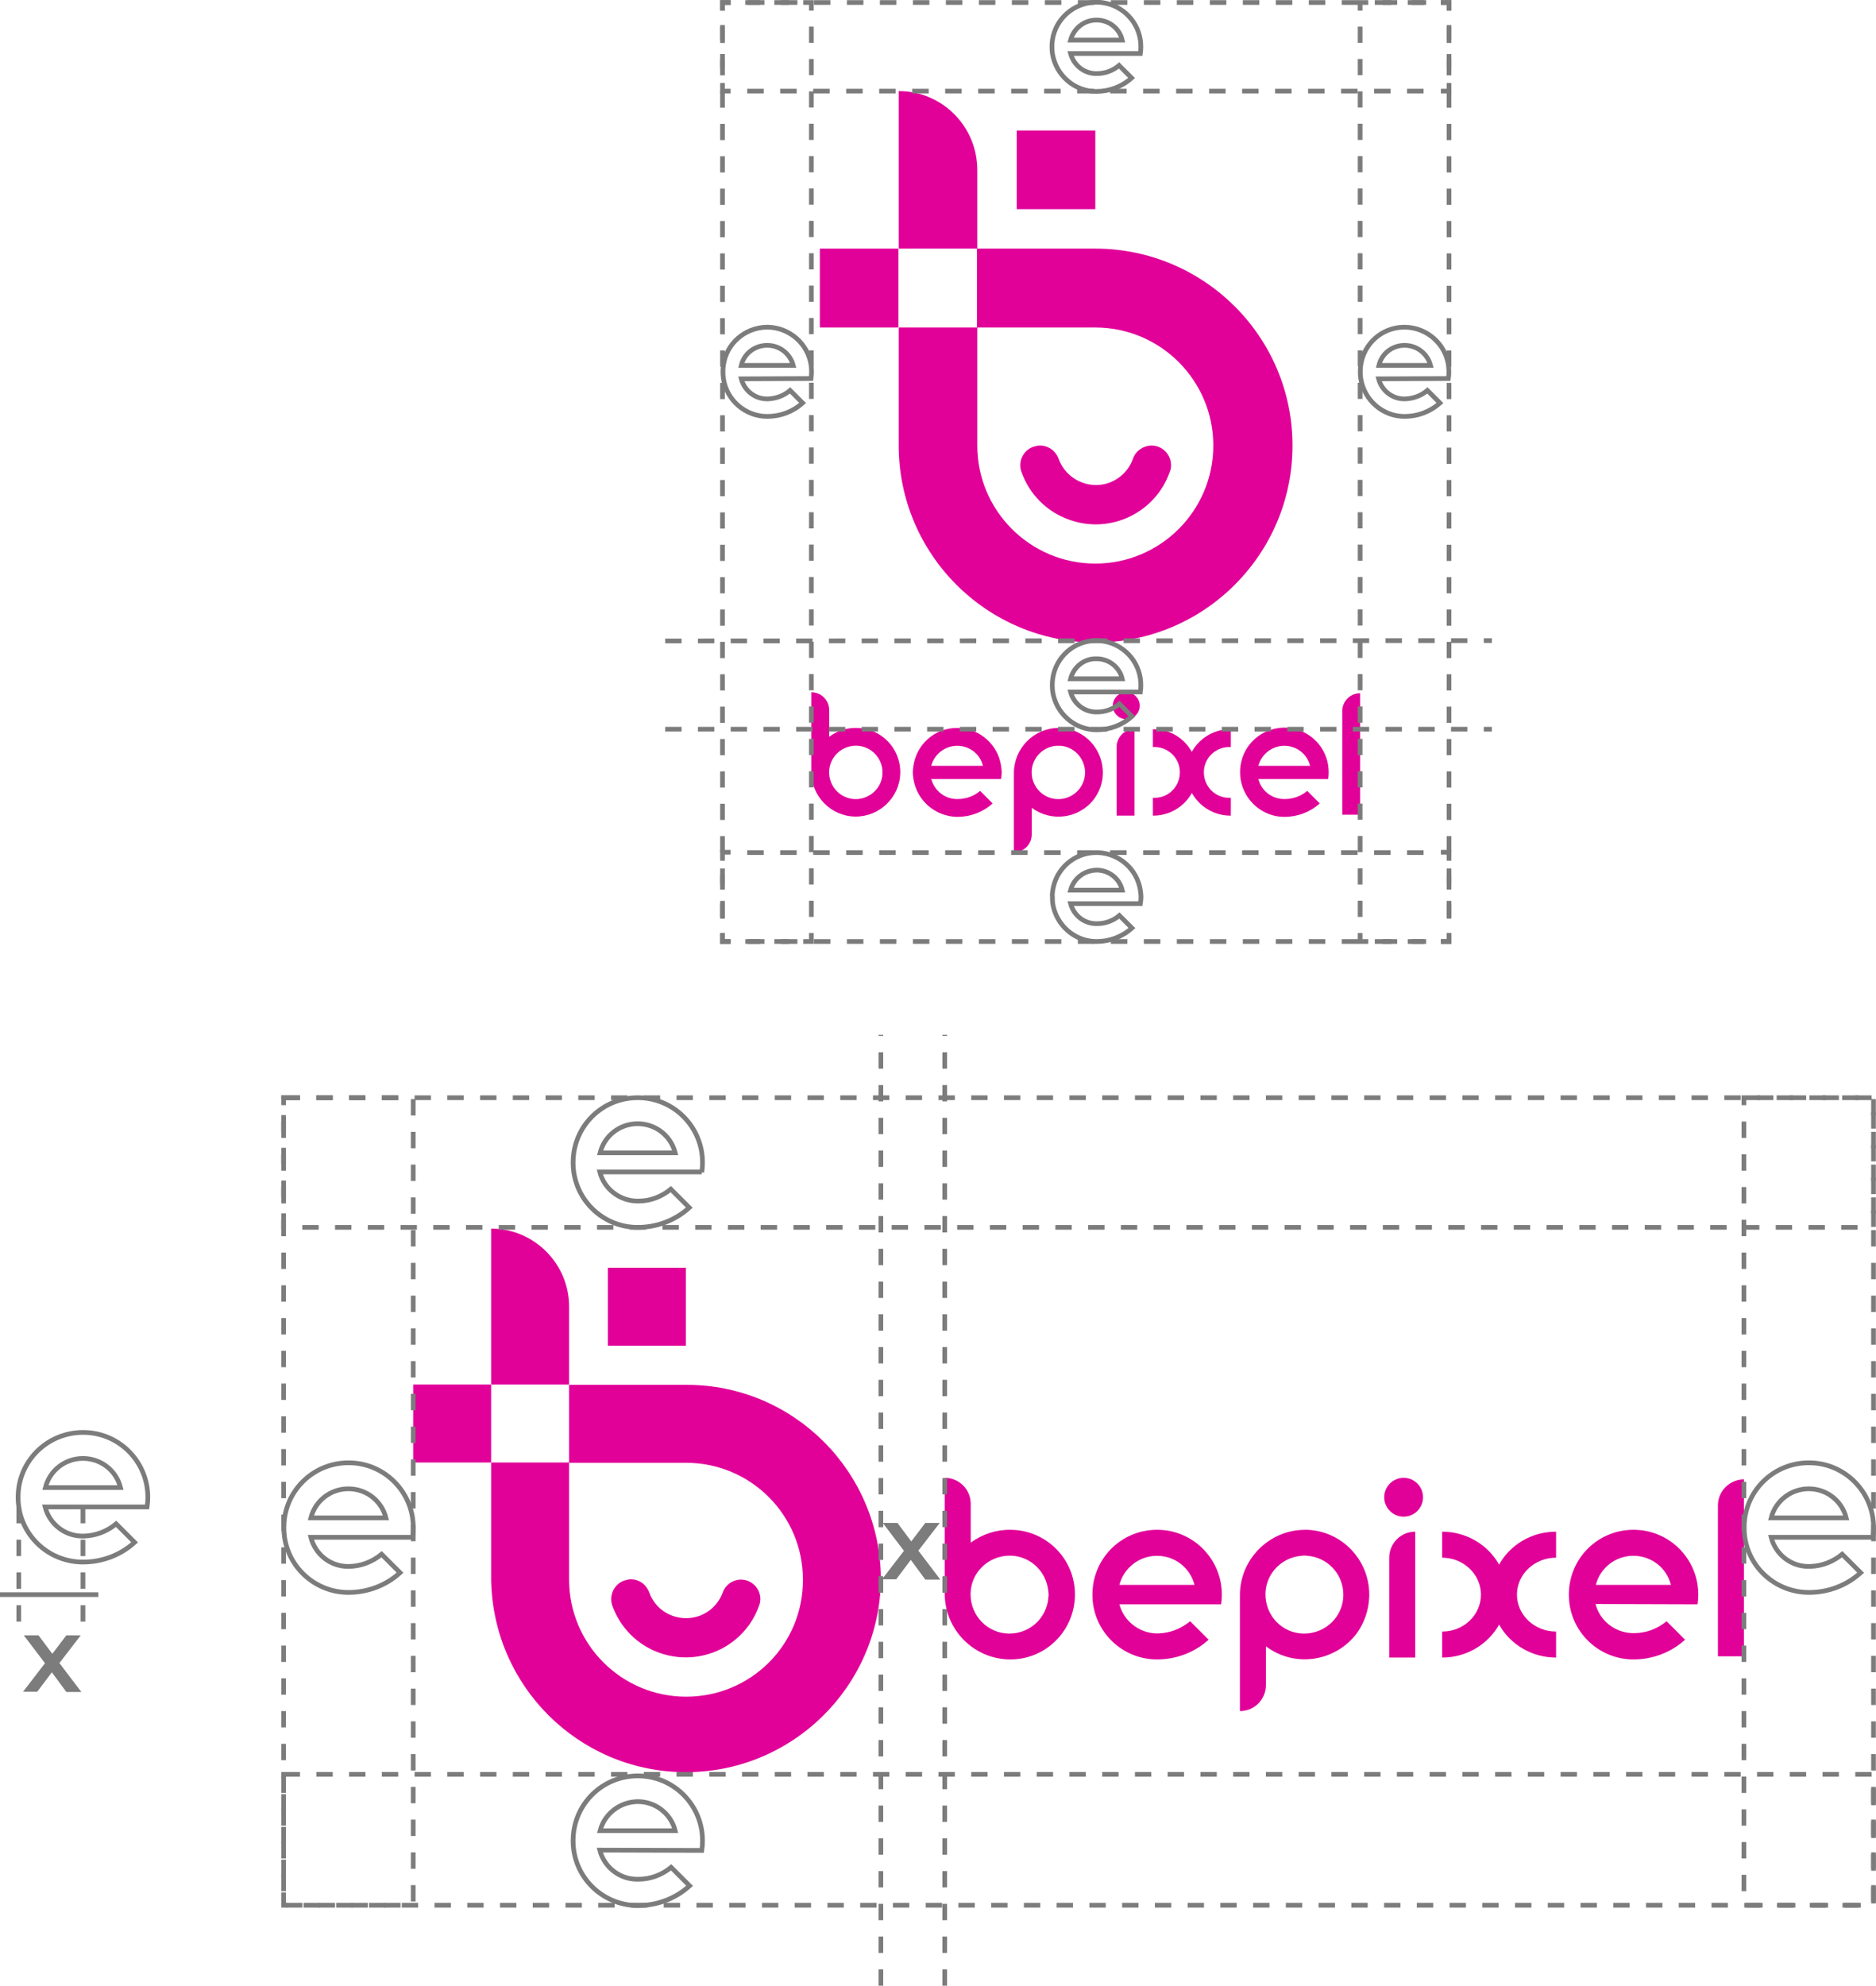 <?xml version="1.0" encoding="utf-8"?>
<!-- Generator: Adobe Illustrator 26.0.1, SVG Export Plug-In . SVG Version: 6.00 Build 0)  -->
<svg version="1.1" id="Capa_1" xmlns="http://www.w3.org/2000/svg" xmlns:xlink="http://www.w3.org/1999/xlink" x="0px" y="0px"
	 viewBox="0 0 599.3 634.2" style="enable-background:new 0 0 599.3 634.2;" xml:space="preserve">
<style type="text/css">
	.st0{fill:#E10098;}
	.st1{fill:none;stroke:#7C7C7C;stroke-width:1.5;stroke-miterlimit:10;}
	.st2{fill:none;stroke:#7C7C7C;stroke-width:1.5;stroke-miterlimit:10;stroke-dasharray:5.27,5.27;}
	.st3{fill:none;stroke:#7C7C7C;stroke-width:1.5;stroke-miterlimit:10;stroke-dasharray:4.63,4.63;}
	.st4{fill:none;stroke:#7C7C7C;stroke-width:1.5;stroke-miterlimit:10;stroke-dasharray:5.17,5.17;}
	.st5{fill:none;stroke:#7C7C7C;stroke-width:1.5;stroke-miterlimit:10;stroke-dasharray:5.23;}
	.st6{enable-background:new    ;}
	.st7{fill:#7C7C7C;}
</style>
<g id="Capa_2_00000021088346405701998300000008402255569989586324_">
	<g id="Versiones_de_marca">
		<path class="st0" d="M273.7,232.5c-3.2-0.1-6.2,0.9-8.8,2.8v-8.5c0-3.1-2.5-5.7-5.7-5.7l0,0v25.3c-0.1,7.8,6.2,14.3,14,14.4
			c7.8,0.1,14.3-6.2,14.4-14C287.7,239,281.5,232.6,273.7,232.5L273.7,232.5z M274.1,255.2c-4.7,0.4-8.8-3.1-9.2-7.8
			s3.1-8.8,7.8-9.2c4.7-0.4,8.8,3.1,9.2,7.8c0,0.5,0,0.9,0,1.4C281.6,251.5,278.3,254.8,274.1,255.2z"/>
		<path class="st0" d="M352.3,247.3c0.3-7.8-5.7-14.5-13.6-14.8c-0.2,0-0.4,0-0.5,0c-7.9,0-14.3,6.5-14.3,14.4c0,0,0,0,0,0v25.3l0,0
			c3.1,0,5.7-2.5,5.7-5.7c0,0,0,0,0,0v-8.5c6.3,4.7,15.2,3.4,19.9-2.8C351.2,252.9,352.2,250.2,352.3,247.3L352.3,247.3z M346.6,246
			c0.4,4.7-3.1,8.8-7.8,9.2c-4.7,0.4-8.8-3.1-9.2-7.8c-0.4-4.7,3.1-8.8,7.8-9.2c0.5,0,0.9,0,1.4,0
			C342.9,238.5,346.2,241.8,346.6,246z"/>
		<path class="st0" d="M362.4,232.9v27.6h-5.7v-21.9C356.7,235.5,359.2,232.9,362.4,232.9L362.4,232.9z"/>
		<circle class="st0" cx="359.8" cy="225.4" r="4.3"/>
		<path class="st0" d="M434.5,221.4v38.8h-5.7v-33.1C428.8,224,431.3,221.4,434.5,221.4C434.5,221.4,434.5,221.4,434.5,221.4z"/>
		<path class="st0" d="M319.8,248.8c0.1-0.7,0.2-1.4,0.2-2.1c0-0.7-0.1-1.4-0.2-2.1c-1-6.8-6.8-11.9-13.7-12.1h-0.6
			c-6.9,0.1-12.7,5.2-13.7,12.1c-0.1,0.7-0.2,1.4-0.2,2.1c0,0.7,0.1,1.4,0.2,2.1c1.1,6.9,7,12,14,12.1c4.2,0,8.2-1.5,11.3-4.3l-4-4
			c-2,1.7-4.5,2.6-7.1,2.6h-0.5c-3.8-0.1-7-2.7-8-6.4L319.8,248.8z M305.8,238.2c3.9,0,7.3,2.6,8.2,6.4h-16.5
			C298.5,240.8,301.9,238.2,305.8,238.2L305.8,238.2z"/>
		<path class="st0" d="M424.3,248.8c0.2-1.4,0.2-2.8,0-4.3c-1-6.8-6.8-11.9-13.7-12.1h-0.6c-6.9,0.2-12.7,5.2-13.7,12.1
			c-0.2,1.4-0.2,2.8,0,4.3c1.1,6.9,7,12.1,14,12.1c4.2,0,8.2-1.5,11.3-4.3l-4-4c-2,1.7-4.5,2.6-7.1,2.6H410c-3.8-0.1-7.1-2.7-8-6.4
			L424.3,248.8z M410.3,238.2c3.9,0,7.3,2.6,8.2,6.4H402C403,240.8,406.4,238.2,410.3,238.2L410.3,238.2z"/>
		<path class="st0" d="M382.5,246.7c-0.1,7.7-6.5,13.9-14.2,13.8c0,0,0,0,0,0v-5.7c4.5,0.3,8.3-3.1,8.6-7.6c0.3-4.5-3.1-8.3-7.6-8.6
			c-0.3,0-0.7,0-1,0v-5.7C376,232.8,382.3,238.9,382.5,246.7C382.5,246.7,382.5,246.7,382.5,246.7z"/>
		<path class="st0" d="M379,246.7c0.1,7.7,6.5,13.9,14.2,13.8c0,0,0,0,0,0v-5.7c-4.5,0.3-8.3-3.1-8.6-7.6c-0.3-4.5,3.1-8.3,7.6-8.6
			c0.3,0,0.7,0,1,0v-5.7C385.5,232.8,379.1,238.9,379,246.7C379,246.7,379,246.7,379,246.7z"/>
		<path id="EXTENSION_LETRA" class="st0" d="M312.2,54.3v25.1h-25.1V29.1l0,0C301,29.1,312.2,40.4,312.2,54.3z"/>
		<path id="CIRCULO" class="st0" d="M412.9,142.3c0,34.7-28.2,62.9-62.9,62.9s-62.9-28.2-62.9-62.9v-37.7h25.1v37.7
			c0,20.8,16.9,37.7,37.7,37.7c20.8,0,37.7-16.9,37.7-37.7c0-20.8-16.9-37.7-37.7-37.7h-37.8V79.4H350
			C384.7,79.5,412.9,107.6,412.9,142.3z"/>
		<rect id="PIXEL_IZQUIERDO" x="261.9" y="79.4" class="st0" width="25.1" height="25.2"/>
		<path id="SONRISA" class="st0" d="M367.8,142.3c3.5,0,6.3,2.8,6.3,6.3c0,0.7-0.1,1.4-0.4,2.1c-4.6,13.1-19,20-32.1,15.3
			c-7.2-2.5-12.8-8.2-15.3-15.3c-1.2-3.3,0.6-6.9,3.8-8c0.7-0.2,1.4-0.4,2.1-0.4l0,0c2.7,0,5.1,1.7,6,4.3c2.4,6.5,9.6,9.9,16.1,7.6
			c3.5-1.3,6.3-4,7.6-7.6C362.7,144.1,365.1,142.4,367.8,142.3L367.8,142.3z"/>
		<rect id="PIXEL_SUPERIOR" x="324.8" y="41.7" class="st0" width="25.1" height="25.1"/>
		<path class="st1" d="M462.7,120.9c0.2-1.4,0.2-2.8,0-4.3c-1-6.8-6.8-11.9-13.7-12.1h-0.6c-6.9,0.1-12.7,5.2-13.7,12.1
			c-0.2,1.4-0.2,2.8,0,4.3c1.1,6.9,7,12.1,14,12.1c4.2,0,8.2-1.5,11.3-4.3l-4-4c-2,1.7-4.5,2.6-7.1,2.7h-0.5c-3.8-0.1-7-2.7-8-6.4
			L462.7,120.9z M448.7,110.3c3.9,0,7.3,2.6,8.3,6.4h-16.5C441.4,112.9,444.8,110.3,448.7,110.3L448.7,110.3z"/>
		<path class="st1" d="M259.1,120.9c0.2-1.4,0.2-2.8,0-4.3c-1-6.8-6.8-11.9-13.7-12.1h-0.6c-6.9,0.2-12.7,5.2-13.7,12.1
			c-0.2,1.4-0.2,2.8,0,4.3c1,6.9,7,12.1,14,12.1c4.2,0,8.2-1.5,11.3-4.3l-4-4c-2,1.7-4.5,2.6-7.1,2.7h-0.5c-3.8-0.1-7-2.7-8-6.4
			L259.1,120.9z M245.1,110.3c3.9,0,7.3,2.6,8.3,6.4h-16.6C237.7,112.9,241.1,110.3,245.1,110.3L245.1,110.3z"/>
		<path class="st1" d="M364.3,288.6c0.1-0.7,0.2-1.4,0.2-2.1c0-0.7-0.1-1.4-0.2-2.1c-1-6.8-6.8-11.9-13.7-12.1h-0.6
			c-6.9,0.1-12.7,5.2-13.7,12.1c-0.1,0.7-0.2,1.4-0.1,2.1c0,0.7,0,1.4,0.1,2.1c1.1,6.9,7,12.1,14,12.1c4.2,0,8.2-1.5,11.3-4.3l-4-4
			c-2,1.7-4.5,2.6-7.1,2.6H350c-3.8-0.1-7-2.7-8-6.4L364.3,288.6z M350.3,277.9c3.9,0,7.3,2.6,8.2,6.4H342
			C343,280.6,346.3,278,350.3,277.9L350.3,277.9z"/>
		<path class="st1" d="M364.3,17.1c0.2-1.4,0.2-2.8,0-4.3c-1-6.8-6.8-11.9-13.7-12.1h-0.6C343,0.9,337.2,6,336.2,12.8
			c-0.2,1.4-0.2,2.8,0,4.3c1.1,6.9,7,12.1,14,12.1c4.2,0,8.2-1.5,11.3-4.3l-4-4c-2,1.7-4.5,2.6-7.1,2.6H350c-3.8-0.1-7-2.7-8-6.4
			L364.3,17.1z M350.3,6.4c3.9,0,7.3,2.6,8.2,6.4H342C343,9.1,346.3,6.4,350.3,6.4L350.3,6.4z"/>
		<polyline class="st1" points="462.9,3.4 462.9,0.8 460.3,0.8 		"/>
		<line class="st2" x1="455" y1="0.8" x2="236.1" y2="0.8"/>
		<polyline class="st1" points="233.4,0.8 230.8,0.8 230.8,3.4 		"/>
		<line class="st3" x1="230.8" y1="8" x2="230.8" y2="24.2"/>
		<polyline class="st1" points="230.8,26.5 230.8,29.1 233.4,29.1 		"/>
		<line class="st2" x1="238.7" y1="29.1" x2="457.6" y2="29.1"/>
		<polyline class="st1" points="460.3,29.1 462.9,29.1 462.9,26.5 		"/>
		<line class="st3" x1="462.9" y1="21.9" x2="462.9" y2="5.7"/>
		<polyline class="st1" points="434.5,298 434.5,300.7 437.1,300.7 		"/>
		<line class="st3" x1="441.7" y1="300.7" x2="458" y2="300.7"/>
		<polyline class="st1" points="460.3,300.7 462.9,300.7 462.9,298 		"/>
		<line class="st4" x1="462.9" y1="292.9" x2="462.9" y2="5.9"/>
		<polyline class="st1" points="462.9,3.4 462.9,0.8 460.3,0.8 		"/>
		<line class="st3" x1="455.6" y1="0.8" x2="439.4" y2="0.8"/>
		<polyline class="st1" points="437.1,0.8 434.5,0.8 434.5,3.4 		"/>
		<line class="st4" x1="434.5" y1="8.5" x2="434.5" y2="295.5"/>
		<polyline class="st1" points="259.2,298 259.2,300.7 256.6,300.7 		"/>
		<line class="st3" x1="252" y1="300.7" x2="235.8" y2="300.7"/>
		<polyline class="st1" points="233.4,300.7 230.8,300.7 230.8,298 		"/>
		<line class="st4" x1="230.8" y1="292.9" x2="230.8" y2="5.9"/>
		<polyline class="st1" points="230.8,3.4 230.8,0.8 233.4,0.8 		"/>
		<line class="st3" x1="238.1" y1="0.8" x2="254.3" y2="0.8"/>
		<polyline class="st1" points="256.6,0.8 259.2,0.8 259.2,3.4 		"/>
		<line class="st4" x1="259.2" y1="8.5" x2="259.2" y2="295.5"/>
		<polyline class="st1" points="230.8,274.9 230.8,272.2 233.4,272.2 		"/>
		<line class="st2" x1="238.7" y1="272.3" x2="457.6" y2="272.3"/>
		<polyline class="st1" points="460.3,272.2 462.9,272.2 462.9,274.9 		"/>
		<line class="st3" x1="462.9" y1="279.5" x2="462.9" y2="295.7"/>
		<polyline class="st1" points="462.9,298 462.9,300.7 460.3,300.7 		"/>
		<line class="st2" x1="455" y1="300.7" x2="236.1" y2="300.7"/>
		<polyline class="st1" points="233.4,300.7 230.8,300.7 230.8,298 		"/>
		<line class="st3" x1="230.8" y1="293.4" x2="230.8" y2="277.2"/>
		<path class="st1" d="M364.3,221c0.2-1.4,0.2-2.8,0-4.3c-1-6.8-6.8-11.9-13.7-12.1h-0.6c-6.9,0.1-12.7,5.2-13.7,12.1
			c-0.2,1.4-0.2,2.8,0,4.3c1.1,6.9,7,12.1,14,12.1c4.2,0,8.2-1.5,11.3-4.3l-4-4c-2,1.7-4.5,2.6-7.1,2.6H350c-3.8-0.1-7-2.7-8-6.4
			L364.3,221z M350.3,210.4c3.9,0,7.3,2.6,8.2,6.4H342C343,213,346.3,210.3,350.3,210.4L350.3,210.4z"/>
		<line class="st5" x1="212.5" y1="204.7" x2="476.6" y2="204.6"/>
		<line class="st5" x1="212.5" y1="232.9" x2="476.6" y2="232.9"/>
		<path class="st0" d="M322.9,488.6c-4.6-0.1-9.1,1.4-12.8,4.1v-12.4c0-4.6-3.7-8.3-8.3-8.3l0,0V509c0,11.5,9.3,20.9,20.8,21
			c11.4,0.1,20.7-9.1,20.8-20.6C343.5,498,334.3,488.7,322.9,488.6L322.9,488.6z M323.5,521.7c-6.8,0.6-12.8-4.5-13.4-11.4
			s4.5-12.8,11.4-13.4c6.8-0.6,12.8,4.5,13.4,11.4c0.1,0.7,0.1,1.4,0,2C334.4,516.4,329.6,521.2,323.5,521.7z"/>
		<path class="st0" d="M437.4,510.2c0.5-11.4-8.3-21.1-19.7-21.6c-0.3,0-0.5,0-0.8,0c-11.5,0-20.9,9.5-20.8,21c0,0,0,0,0,0v36.9l0,0
			c4.6,0,8.3-3.7,8.3-8.3c0,0,0,0,0,0v-12.4c9.1,6.9,22.1,5,29-4.1C435.8,518.4,437.2,514.4,437.4,510.2L437.4,510.2z M429.1,508.3
			c0.6,6.8-4.5,12.8-11.4,13.4s-12.8-4.5-13.4-11.4c-0.6-6.8,4.5-12.8,11.4-13.4c0.7-0.1,1.4-0.1,2,0
			C423.8,497.4,428.6,502.2,429.1,508.3L429.1,508.3z"/>
		<path class="st0" d="M452.1,489.2v40.2h-8.3v-31.9C443.8,492.9,447.5,489.2,452.1,489.2L452.1,489.2z"/>
		<circle class="st0" cx="448.4" cy="478.2" r="6.2"/>
		<path class="st0" d="M557.1,472.5V529h-8.3v-48.2C548.8,476.2,552.6,472.5,557.1,472.5L557.1,472.5z"/>
		<path class="st0" d="M390.1,512.4c0.3-2.1,0.3-4.2,0-6.2c-1.5-9.9-9.9-17.4-20-17.6h-0.9c-10.1,0.2-18.5,7.6-20,17.6
			c-0.3,2.1-0.3,4.2,0,6.2c1.5,10.1,10.2,17.6,20.4,17.6c6.1,0,12-2.2,16.5-6.3l-5.9-5.9c-2.9,2.4-6.5,3.8-10.2,3.9h-0.7
			c-5.5-0.2-10.3-4-11.7-9.3H390.1z M369.6,496.9c5.7,0,10.6,3.8,12,9.3h-24C359,500.7,364,496.9,369.6,496.9L369.6,496.9z"/>
		<path class="st0" d="M542.3,512.4c0.3-2.1,0.3-4.1,0-6.2c-1.5-9.9-9.9-17.4-20-17.6h-0.9c-10.1,0.2-18.5,7.6-20,17.6
			c-0.3,2.1-0.3,4.1,0,6.2c1.5,10.1,10.2,17.6,20.4,17.6c6.1,0,12-2.2,16.5-6.3l-5.9-5.9c-2.9,2.4-6.5,3.8-10.3,3.8h-0.7
			c-5.5-0.2-10.3-3.9-11.7-9.3L542.3,512.4z M521.8,496.9c5.7,0,10.6,3.8,12,9.3h-24C511.2,500.7,516.1,496.9,521.8,496.9z"/>
		<path class="st0" d="M481.4,509.3c0,11.1-9.3,20.1-20.7,20.1v-8.3c6.9,0,12.4-5.3,12.4-11.8s-5.6-11.8-12.4-11.8v-8.3
			C472.1,489.2,481.4,498.2,481.4,509.3z"/>
		<path class="st0" d="M476.4,509.3c0,11.1,9.3,20.1,20.7,20.1v-8.3c-6.9,0-12.5-5.3-12.5-11.8s5.6-11.8,12.5-11.8v-8.3
			C485.6,489.2,476.4,498.2,476.4,509.3z"/>
		<path id="EXTENSION_LETRA-2" class="st0" d="M181.8,417.3v24.9h-24.9v-49.8l0,0C170.6,392.4,181.8,403.6,181.8,417.3
			C181.8,417.3,181.8,417.3,181.8,417.3z"/>
		<path id="CIRCULO-2" class="st0" d="M281.4,504.5c-0.4,34.4-28.7,61.9-63,61.5c-33.8-0.4-61-27.7-61.5-61.5v-37.4h24.9v37.4
			c0,20.6,16.7,37.4,37.4,37.4s37.4-16.7,37.3-37.4c0-20.6-16.7-37.3-37.3-37.3h-37.4v-24.9h37.4
			C253.5,442.2,281.4,470.1,281.4,504.5C281.4,504.5,281.4,504.5,281.4,504.5z"/>
		<rect id="PIXEL_IZQUIERDO-2" x="132" y="442.2" class="st0" width="24.9" height="24.9"/>
		<path id="SONRISA-2" class="st0" d="M236.7,504.5c3.4,0,6.2,2.8,6.2,6.2c0,0.7-0.1,1.4-0.4,2.1c-4.6,13-18.8,19.7-31.8,15.1
			c-7.1-2.5-12.6-8.1-15.1-15.1c-1.1-3.2,0.5-6.8,3.8-8c0.7-0.2,1.4-0.4,2.1-0.4l0,0c2.7,0,5,1.7,5.9,4.2c2.3,6.5,9.5,9.8,16,7.5
			c3.5-1.3,6.2-4,7.5-7.5C231.7,506.2,234.1,504.5,236.7,504.5L236.7,504.5z"/>
		<rect id="PIXEL_SUPERIOR-2" x="194.2" y="404.9" class="st0" width="24.9" height="24.9"/>
		<path class="st1" d="M131.8,491c0.3-2.1,0.3-4.1,0-6.2c-1.5-9.9-9.9-17.4-20-17.6h-0.9c-10.1,0.2-18.5,7.6-20,17.6
			c-0.3,2.1-0.3,4.1,0,6.2c1.5,10.1,10.2,17.6,20.4,17.6c6.1,0,12-2.2,16.5-6.3l-5.9-5.9c-2.9,2.4-6.5,3.8-10.3,3.9H111
			c-5.6-0.1-10.3-3.9-11.7-9.3H131.8z M111.3,475.5c5.7,0,10.6,3.8,12,9.3h-24C100.7,479.3,105.6,475.5,111.3,475.5L111.3,475.5z"/>
		<path class="st1" d="M598.3,491c0.3-2.1,0.3-4.1,0-6.2c-1.5-9.9-9.9-17.4-20-17.6h-0.9c-10.1,0.2-18.5,7.6-20,17.6
			c-0.3,2.1-0.3,4.1,0,6.2c1.5,10.1,10.2,17.6,20.5,17.6c6.1,0,12-2.2,16.5-6.3l-5.9-5.9c-2.9,2.4-6.5,3.8-10.3,3.9h-0.7
			c-5.5-0.1-10.3-3.9-11.7-9.3H598.3z M577.8,475.5c5.7,0,10.6,3.8,12,9.3h-24C567.2,479.3,572.2,475.5,577.8,475.5L577.8,475.5z"/>
		<path class="st1" d="M224.2,374.4c0.3-2.1,0.3-4.2,0-6.2c-1.5-9.9-9.9-17.4-20-17.6h-0.9c-10.1,0.2-18.5,7.6-20,17.6
			c-0.3,2.1-0.3,4.2,0,6.2c1.5,10.1,10.2,17.6,20.4,17.6c6.1,0,12-2.2,16.5-6.3l-5.9-5.9c-2.9,2.4-6.5,3.8-10.3,3.8h-0.7
			c-5.5-0.2-10.3-3.9-11.7-9.3H224.2z M203.7,358.9c5.7,0,10.6,3.8,12,9.3h-24C193.1,362.7,198,358.9,203.7,358.9z"/>
		<path class="st1" d="M224.2,591c0.3-2.1,0.3-4.2,0-6.2c-1.5-9.9-9.9-17.4-20-17.6h-0.9c-10.1,0.2-18.5,7.6-20,17.6
			c-0.3,2.1-0.3,4.2,0,6.2c1.5,10.1,10.2,17.6,20.5,17.6c6.1,0,12-2.2,16.5-6.3l-5.9-5.9c-2.9,2.4-6.6,3.8-10.4,3.8h-0.7
			c-5.5-0.1-10.3-3.9-11.7-9.3L224.2,591z M203.7,575.4c5.7,0,10.6,3.8,12,9.3h-24C193.1,579.3,198,575.5,203.7,575.4z"/>
		<rect x="90.6" y="350.6" class="st5" width="507.9" height="41.4"/>
		<rect x="90.6" y="350.6" class="st5" width="41.4" height="257.9"/>
		<rect x="90.6" y="566.7" class="st5" width="507.9" height="41.8"/>
		<rect x="557.1" y="350.6" class="st5" width="41.4" height="257.9"/>
		<line class="st5" x1="281.4" y1="634.2" x2="281.4" y2="330.5"/>
		<line class="st5" x1="301.8" y1="634.2" x2="301.8" y2="330.5"/>
		<path class="st1" d="M47,481.3c0.3-2.1,0.3-4.2,0-6.2c-1.5-9.9-9.9-17.4-20-17.6h-0.9C16,457.7,7.5,465.1,6,475.1
			c-0.3,2.1-0.3,4.2,0,6.2c1.5,10.1,10.2,17.6,20.5,17.6c6.1,0,12-2.2,16.5-6.3l-5.9-5.9c-2.9,2.4-6.5,3.8-10.3,3.9h-0.7
			c-5.5-0.1-10.3-3.9-11.7-9.3L47,481.3z M26.5,465.8c5.7,0,10.6,3.8,12,9.3h-24C15.9,469.6,20.8,465.8,26.5,465.8z"/>
		<line class="st5" x1="26.5" y1="481.3" x2="26.5" y2="521.7"/>
		<line class="st5" x1="6" y1="481.3" x2="6" y2="521.7"/>
		<line class="st1" x1="0" y1="509.3" x2="31.4" y2="509.3"/>
		<g class="st6">
			<path class="st7" d="M7.3,540.4l8-10.4l-0.1,2.3l-7.6-10h4.7l5.3,7.1h-1.8l5.4-7.1h4.6l-7.7,10l0-2.3l7.9,10.4h-4.8l-5.6-7.6
				l1.8,0.2l-5.5,7.3H7.3z"/>
		</g>
		<g class="st6">
			<path class="st7" d="M281.7,504.5l8-10.4l-0.1,2.3l-7.6-10h4.7l5.3,7.1h-1.8l5.4-7.1h4.6l-7.7,10l0-2.3l7.9,10.4h-4.8l-5.6-7.6
				l1.8,0.2l-5.5,7.3H281.7z"/>
		</g>
	</g>
</g>
</svg>

